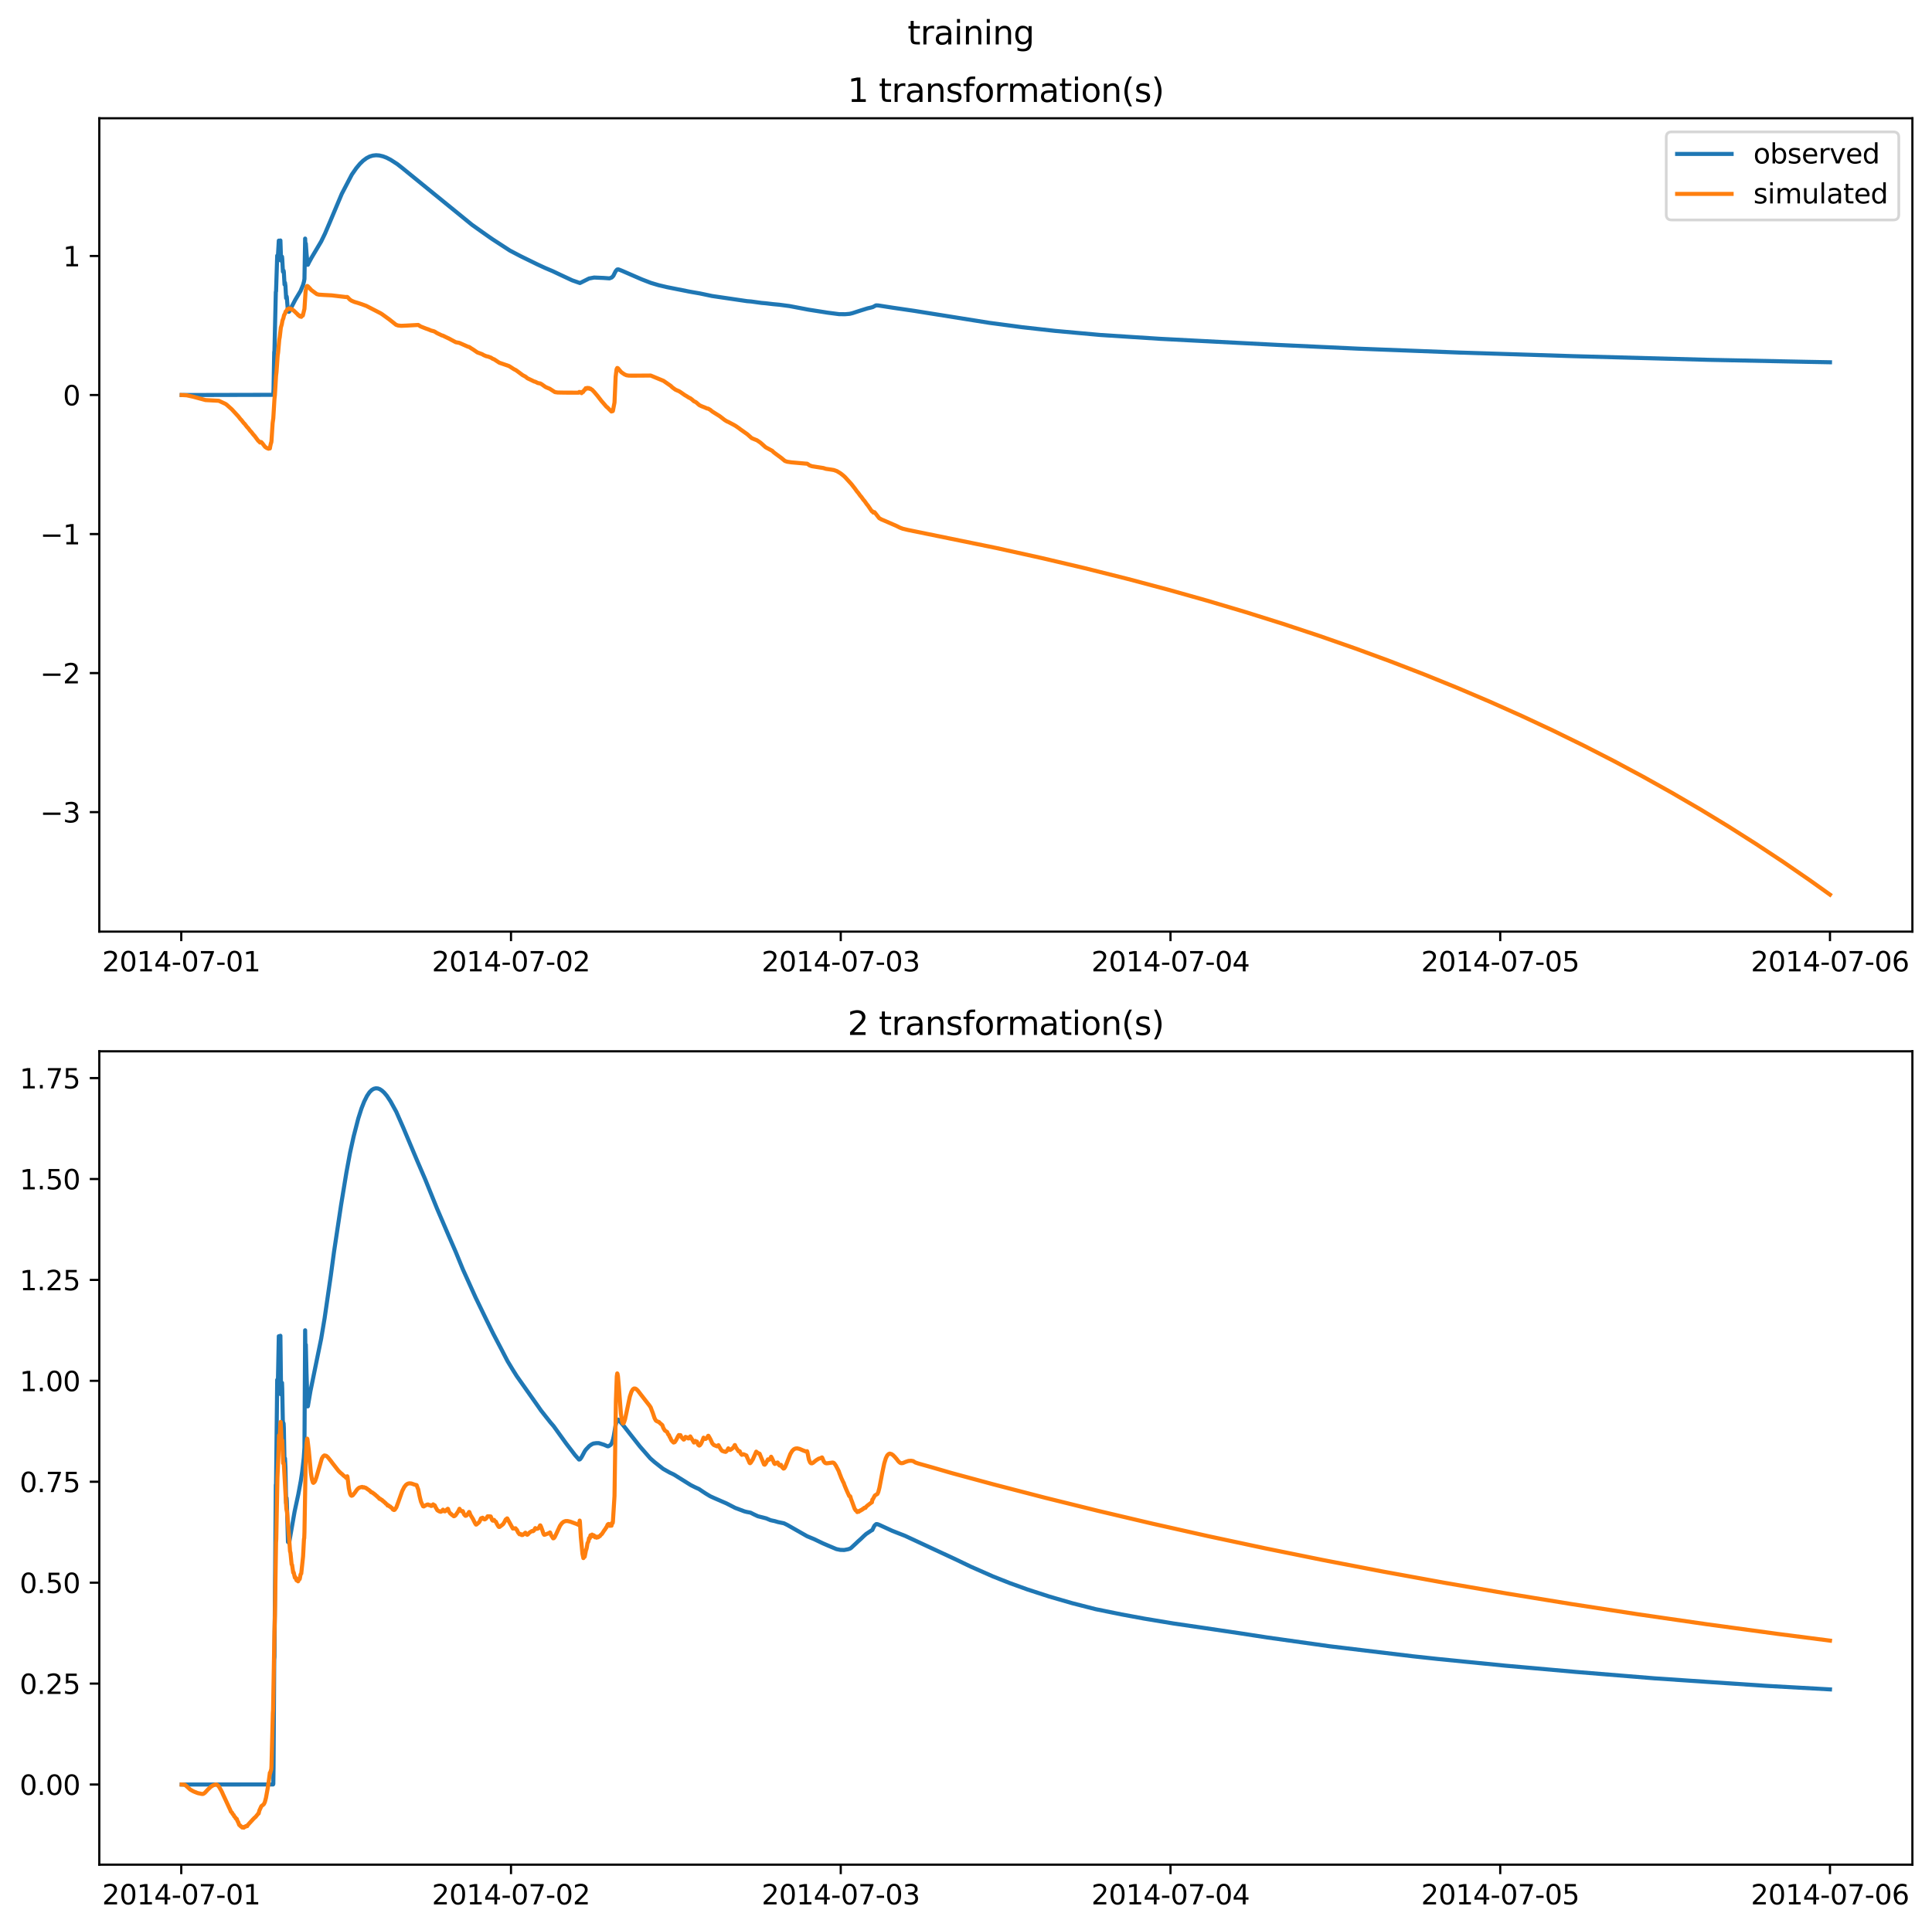 <?xml version="1.0" encoding="utf-8" standalone="no"?>
<!DOCTYPE svg PUBLIC "-//W3C//DTD SVG 1.1//EN"
  "http://www.w3.org/Graphics/SVG/1.1/DTD/svg11.dtd">
<svg xmlns:xlink="http://www.w3.org/1999/xlink" width="709.489pt" height="708.798pt" viewBox="0 0 709.489 708.798" xmlns="http://www.w3.org/2000/svg" version="1.1">
 <defs>
  <style type="text/css">*{stroke-linejoin: round; stroke-linecap: butt}</style>
 </defs>
 <g id="figure_1">
  <g id="patch_1">
   <path d="M 0 708.798 
L 709.489 708.798 
L 709.489 0 
L 0 0 
z
" style="fill: #ffffff"/>
  </g>
  <g id="axes_1">
   <g id="patch_2">
    <path d="M 36.466 342.2 
L 702.289 342.2 
L 702.289 43.44 
L 36.466 43.44 
z
" style="fill: #ffffff"/>
   </g>
   <g id="matplotlib.axis_1">
    <g id="xtick_1">
     <g id="line2d_1">
      <defs>
       <path id="m53492e7a06" d="M 0 0 
L 0 3.5 
" style="stroke: #000000; stroke-width: 0.8"/>
      </defs>
      <g>
       <use xlink:href="#m53492e7a06" x="66.562" y="342.2" style="stroke: #000000; stroke-width: 0.8"/>
      </g>
     </g>
     <g id="text_1">
      <!-- 2014-07-01 -->
      <g transform="translate(37.504 356.798) scale(0.1 -0.1)">
       <defs>
        <path id="DejaVuSans-32" d="M 1228 531 
L 3431 531 
L 3431 0 
L 469 0 
L 469 531 
Q 828 903 1448 1529 
Q 2069 2156 2228 2338 
Q 2531 2678 2651 2914 
Q 2772 3150 2772 3378 
Q 2772 3750 2511 3984 
Q 2250 4219 1831 4219 
Q 1534 4219 1204 4116 
Q 875 4013 500 3803 
L 500 4441 
Q 881 4594 1212 4672 
Q 1544 4750 1819 4750 
Q 2544 4750 2975 4387 
Q 3406 4025 3406 3419 
Q 3406 3131 3298 2873 
Q 3191 2616 2906 2266 
Q 2828 2175 2409 1742 
Q 1991 1309 1228 531 
z
" transform="scale(0.016)"/>
        <path id="DejaVuSans-30" d="M 2034 4250 
Q 1547 4250 1301 3770 
Q 1056 3291 1056 2328 
Q 1056 1369 1301 889 
Q 1547 409 2034 409 
Q 2525 409 2770 889 
Q 3016 1369 3016 2328 
Q 3016 3291 2770 3770 
Q 2525 4250 2034 4250 
z
M 2034 4750 
Q 2819 4750 3233 4129 
Q 3647 3509 3647 2328 
Q 3647 1150 3233 529 
Q 2819 -91 2034 -91 
Q 1250 -91 836 529 
Q 422 1150 422 2328 
Q 422 3509 836 4129 
Q 1250 4750 2034 4750 
z
" transform="scale(0.016)"/>
        <path id="DejaVuSans-31" d="M 794 531 
L 1825 531 
L 1825 4091 
L 703 3866 
L 703 4441 
L 1819 4666 
L 2450 4666 
L 2450 531 
L 3481 531 
L 3481 0 
L 794 0 
L 794 531 
z
" transform="scale(0.016)"/>
        <path id="DejaVuSans-34" d="M 2419 4116 
L 825 1625 
L 2419 1625 
L 2419 4116 
z
M 2253 4666 
L 3047 4666 
L 3047 1625 
L 3713 1625 
L 3713 1100 
L 3047 1100 
L 3047 0 
L 2419 0 
L 2419 1100 
L 313 1100 
L 313 1709 
L 2253 4666 
z
" transform="scale(0.016)"/>
        <path id="DejaVuSans-2d" d="M 313 2009 
L 1997 2009 
L 1997 1497 
L 313 1497 
L 313 2009 
z
" transform="scale(0.016)"/>
        <path id="DejaVuSans-37" d="M 525 4666 
L 3525 4666 
L 3525 4397 
L 1831 0 
L 1172 0 
L 2766 4134 
L 525 4134 
L 525 4666 
z
" transform="scale(0.016)"/>
       </defs>
       <use xlink:href="#DejaVuSans-32"/>
       <use xlink:href="#DejaVuSans-30" x="63.623"/>
       <use xlink:href="#DejaVuSans-31" x="127.246"/>
       <use xlink:href="#DejaVuSans-34" x="190.869"/>
       <use xlink:href="#DejaVuSans-2d" x="254.492"/>
       <use xlink:href="#DejaVuSans-30" x="290.576"/>
       <use xlink:href="#DejaVuSans-37" x="354.199"/>
       <use xlink:href="#DejaVuSans-2d" x="417.822"/>
       <use xlink:href="#DejaVuSans-30" x="453.906"/>
       <use xlink:href="#DejaVuSans-31" x="517.529"/>
      </g>
     </g>
    </g>
    <g id="xtick_2">
     <g id="line2d_2">
      <g>
       <use xlink:href="#m53492e7a06" x="187.655" y="342.2" style="stroke: #000000; stroke-width: 0.8"/>
      </g>
     </g>
     <g id="text_2">
      <!-- 2014-07-02 -->
      <g transform="translate(158.597 356.798) scale(0.1 -0.1)">
       <use xlink:href="#DejaVuSans-32"/>
       <use xlink:href="#DejaVuSans-30" x="63.623"/>
       <use xlink:href="#DejaVuSans-31" x="127.246"/>
       <use xlink:href="#DejaVuSans-34" x="190.869"/>
       <use xlink:href="#DejaVuSans-2d" x="254.492"/>
       <use xlink:href="#DejaVuSans-30" x="290.576"/>
       <use xlink:href="#DejaVuSans-37" x="354.199"/>
       <use xlink:href="#DejaVuSans-2d" x="417.822"/>
       <use xlink:href="#DejaVuSans-30" x="453.906"/>
       <use xlink:href="#DejaVuSans-32" x="517.529"/>
      </g>
     </g>
    </g>
    <g id="xtick_3">
     <g id="line2d_3">
      <g>
       <use xlink:href="#m53492e7a06" x="308.747" y="342.2" style="stroke: #000000; stroke-width: 0.8"/>
      </g>
     </g>
     <g id="text_3">
      <!-- 2014-07-03 -->
      <g transform="translate(279.689 356.798) scale(0.1 -0.1)">
       <defs>
        <path id="DejaVuSans-33" d="M 2597 2516 
Q 3050 2419 3304 2112 
Q 3559 1806 3559 1356 
Q 3559 666 3084 287 
Q 2609 -91 1734 -91 
Q 1441 -91 1130 -33 
Q 819 25 488 141 
L 488 750 
Q 750 597 1062 519 
Q 1375 441 1716 441 
Q 2309 441 2620 675 
Q 2931 909 2931 1356 
Q 2931 1769 2642 2001 
Q 2353 2234 1838 2234 
L 1294 2234 
L 1294 2753 
L 1863 2753 
Q 2328 2753 2575 2939 
Q 2822 3125 2822 3475 
Q 2822 3834 2567 4026 
Q 2313 4219 1838 4219 
Q 1578 4219 1281 4162 
Q 984 4106 628 3988 
L 628 4550 
Q 988 4650 1302 4700 
Q 1616 4750 1894 4750 
Q 2613 4750 3031 4423 
Q 3450 4097 3450 3541 
Q 3450 3153 3228 2886 
Q 3006 2619 2597 2516 
z
" transform="scale(0.016)"/>
       </defs>
       <use xlink:href="#DejaVuSans-32"/>
       <use xlink:href="#DejaVuSans-30" x="63.623"/>
       <use xlink:href="#DejaVuSans-31" x="127.246"/>
       <use xlink:href="#DejaVuSans-34" x="190.869"/>
       <use xlink:href="#DejaVuSans-2d" x="254.492"/>
       <use xlink:href="#DejaVuSans-30" x="290.576"/>
       <use xlink:href="#DejaVuSans-37" x="354.199"/>
       <use xlink:href="#DejaVuSans-2d" x="417.822"/>
       <use xlink:href="#DejaVuSans-30" x="453.906"/>
       <use xlink:href="#DejaVuSans-33" x="517.529"/>
      </g>
     </g>
    </g>
    <g id="xtick_4">
     <g id="line2d_4">
      <g>
       <use xlink:href="#m53492e7a06" x="429.84" y="342.2" style="stroke: #000000; stroke-width: 0.8"/>
      </g>
     </g>
     <g id="text_4">
      <!-- 2014-07-04 -->
      <g transform="translate(400.782 356.798) scale(0.1 -0.1)">
       <use xlink:href="#DejaVuSans-32"/>
       <use xlink:href="#DejaVuSans-30" x="63.623"/>
       <use xlink:href="#DejaVuSans-31" x="127.246"/>
       <use xlink:href="#DejaVuSans-34" x="190.869"/>
       <use xlink:href="#DejaVuSans-2d" x="254.492"/>
       <use xlink:href="#DejaVuSans-30" x="290.576"/>
       <use xlink:href="#DejaVuSans-37" x="354.199"/>
       <use xlink:href="#DejaVuSans-2d" x="417.822"/>
       <use xlink:href="#DejaVuSans-30" x="453.906"/>
       <use xlink:href="#DejaVuSans-34" x="517.529"/>
      </g>
     </g>
    </g>
    <g id="xtick_5">
     <g id="line2d_5">
      <g>
       <use xlink:href="#m53492e7a06" x="550.932" y="342.2" style="stroke: #000000; stroke-width: 0.8"/>
      </g>
     </g>
     <g id="text_5">
      <!-- 2014-07-05 -->
      <g transform="translate(521.874 356.798) scale(0.1 -0.1)">
       <defs>
        <path id="DejaVuSans-35" d="M 691 4666 
L 3169 4666 
L 3169 4134 
L 1269 4134 
L 1269 2991 
Q 1406 3038 1543 3061 
Q 1681 3084 1819 3084 
Q 2600 3084 3056 2656 
Q 3513 2228 3513 1497 
Q 3513 744 3044 326 
Q 2575 -91 1722 -91 
Q 1428 -91 1123 -41 
Q 819 9 494 109 
L 494 744 
Q 775 591 1075 516 
Q 1375 441 1709 441 
Q 2250 441 2565 725 
Q 2881 1009 2881 1497 
Q 2881 1984 2565 2268 
Q 2250 2553 1709 2553 
Q 1456 2553 1204 2497 
Q 953 2441 691 2322 
L 691 4666 
z
" transform="scale(0.016)"/>
       </defs>
       <use xlink:href="#DejaVuSans-32"/>
       <use xlink:href="#DejaVuSans-30" x="63.623"/>
       <use xlink:href="#DejaVuSans-31" x="127.246"/>
       <use xlink:href="#DejaVuSans-34" x="190.869"/>
       <use xlink:href="#DejaVuSans-2d" x="254.492"/>
       <use xlink:href="#DejaVuSans-30" x="290.576"/>
       <use xlink:href="#DejaVuSans-37" x="354.199"/>
       <use xlink:href="#DejaVuSans-2d" x="417.822"/>
       <use xlink:href="#DejaVuSans-30" x="453.906"/>
       <use xlink:href="#DejaVuSans-35" x="517.529"/>
      </g>
     </g>
    </g>
    <g id="xtick_6">
     <g id="line2d_6">
      <g>
       <use xlink:href="#m53492e7a06" x="672.025" y="342.2" style="stroke: #000000; stroke-width: 0.8"/>
      </g>
     </g>
     <g id="text_6">
      <!-- 2014-07-06 -->
      <g transform="translate(642.967 356.798) scale(0.1 -0.1)">
       <defs>
        <path id="DejaVuSans-36" d="M 2113 2584 
Q 1688 2584 1439 2293 
Q 1191 2003 1191 1497 
Q 1191 994 1439 701 
Q 1688 409 2113 409 
Q 2538 409 2786 701 
Q 3034 994 3034 1497 
Q 3034 2003 2786 2293 
Q 2538 2584 2113 2584 
z
M 3366 4563 
L 3366 3988 
Q 3128 4100 2886 4159 
Q 2644 4219 2406 4219 
Q 1781 4219 1451 3797 
Q 1122 3375 1075 2522 
Q 1259 2794 1537 2939 
Q 1816 3084 2150 3084 
Q 2853 3084 3261 2657 
Q 3669 2231 3669 1497 
Q 3669 778 3244 343 
Q 2819 -91 2113 -91 
Q 1303 -91 875 529 
Q 447 1150 447 2328 
Q 447 3434 972 4092 
Q 1497 4750 2381 4750 
Q 2619 4750 2861 4703 
Q 3103 4656 3366 4563 
z
" transform="scale(0.016)"/>
       </defs>
       <use xlink:href="#DejaVuSans-32"/>
       <use xlink:href="#DejaVuSans-30" x="63.623"/>
       <use xlink:href="#DejaVuSans-31" x="127.246"/>
       <use xlink:href="#DejaVuSans-34" x="190.869"/>
       <use xlink:href="#DejaVuSans-2d" x="254.492"/>
       <use xlink:href="#DejaVuSans-30" x="290.576"/>
       <use xlink:href="#DejaVuSans-37" x="354.199"/>
       <use xlink:href="#DejaVuSans-2d" x="417.822"/>
       <use xlink:href="#DejaVuSans-30" x="453.906"/>
       <use xlink:href="#DejaVuSans-36" x="517.529"/>
      </g>
     </g>
    </g>
   </g>
   <g id="matplotlib.axis_2">
    <g id="ytick_1">
     <g id="line2d_7">
      <defs>
       <path id="mb6f2568d98" d="M 0 0 
L -3.5 0 
" style="stroke: #000000; stroke-width: 0.8"/>
      </defs>
      <g>
       <use xlink:href="#mb6f2568d98" x="36.466" y="298.302" style="stroke: #000000; stroke-width: 0.8"/>
      </g>
     </g>
     <g id="text_7">
      <!-- −3 -->
      <g transform="translate(14.723 302.101) scale(0.1 -0.1)">
       <defs>
        <path id="DejaVuSans-2212" d="M 678 2272 
L 4684 2272 
L 4684 1741 
L 678 1741 
L 678 2272 
z
" transform="scale(0.016)"/>
       </defs>
       <use xlink:href="#DejaVuSans-2212"/>
       <use xlink:href="#DejaVuSans-33" x="83.789"/>
      </g>
     </g>
    </g>
    <g id="ytick_2">
     <g id="line2d_8">
      <g>
       <use xlink:href="#mb6f2568d98" x="36.466" y="247.234" style="stroke: #000000; stroke-width: 0.8"/>
      </g>
     </g>
     <g id="text_8">
      <!-- −2 -->
      <g transform="translate(14.723 251.033) scale(0.1 -0.1)">
       <use xlink:href="#DejaVuSans-2212"/>
       <use xlink:href="#DejaVuSans-32" x="83.789"/>
      </g>
     </g>
    </g>
    <g id="ytick_3">
     <g id="line2d_9">
      <g>
       <use xlink:href="#mb6f2568d98" x="36.466" y="196.167" style="stroke: #000000; stroke-width: 0.8"/>
      </g>
     </g>
     <g id="text_9">
      <!-- −1 -->
      <g transform="translate(14.723 199.966) scale(0.1 -0.1)">
       <use xlink:href="#DejaVuSans-2212"/>
       <use xlink:href="#DejaVuSans-31" x="83.789"/>
      </g>
     </g>
    </g>
    <g id="ytick_4">
     <g id="line2d_10">
      <g>
       <use xlink:href="#mb6f2568d98" x="36.466" y="145.099" style="stroke: #000000; stroke-width: 0.8"/>
      </g>
     </g>
     <g id="text_10">
      <!-- 0 -->
      <g transform="translate(23.103 148.898) scale(0.1 -0.1)">
       <use xlink:href="#DejaVuSans-30"/>
      </g>
     </g>
    </g>
    <g id="ytick_5">
     <g id="line2d_11">
      <g>
       <use xlink:href="#mb6f2568d98" x="36.466" y="94.032" style="stroke: #000000; stroke-width: 0.8"/>
      </g>
     </g>
     <g id="text_11">
      <!-- 1 -->
      <g transform="translate(23.103 97.831) scale(0.1 -0.1)">
       <use xlink:href="#DejaVuSans-31"/>
      </g>
     </g>
    </g>
   </g>
   <g id="line2d_12">
    <path d="M 66.73 145.099 
L 100.367 145.025 
L 100.451 142.968 
L 100.704 129.314 
L 100.788 128.936 
L 101.292 107.203 
L 101.376 107.06 
L 101.797 93.904 
L 101.965 95.762 
L 102.385 88.387 
L 102.554 91.986 
L 102.722 88.722 
L 102.806 88.847 
L 102.89 88.743 
L 102.974 88.332 
L 103.226 95.748 
L 103.31 95.379 
L 103.479 94.912 
L 103.563 94.283 
L 103.647 95.073 
L 103.899 99.794 
L 103.983 99.282 
L 104.067 99.366 
L 104.151 99.429 
L 104.235 99.991 
L 104.488 104.513 
L 104.656 103.842 
L 104.824 105.05 
L 105.076 109.498 
L 105.16 109.169 
L 105.244 108.851 
L 105.329 109.256 
L 105.749 114.414 
L 105.833 114.34 
L 105.917 114.303 
L 106.085 114.533 
L 106.254 114.381 
L 106.926 113.027 
L 108.44 110.119 
L 110.374 106.879 
L 111.299 104.658 
L 111.635 103.416 
L 111.804 102.467 
L 112.056 87.636 
L 112.14 89.853 
L 112.308 89.46 
L 112.56 93.088 
L 112.981 97.268 
L 113.065 97.245 
L 113.485 96.355 
L 114.41 94.658 
L 117.942 88.706 
L 119.372 85.752 
L 121.138 81.594 
L 125.511 71.192 
L 129.211 64.108 
L 130.808 61.808 
L 132.154 60.188 
L 133.331 59.041 
L 134.593 58.102 
L 135.77 57.491 
L 136.947 57.143 
L 138.124 57.021 
L 139.302 57.107 
L 140.647 57.426 
L 141.909 57.902 
L 143.422 58.677 
L 145.861 60.243 
L 147.795 61.762 
L 173.359 82.592 
L 177.143 85.275 
L 179.666 87.051 
L 180.843 87.866 
L 187.234 92.028 
L 191.271 94.144 
L 197.325 97.106 
L 200.184 98.43 
L 202.959 99.605 
L 205.734 100.92 
L 210.107 102.966 
L 212.966 103.961 
L 213.639 103.64 
L 216.33 102.295 
L 218.18 101.946 
L 221.628 102.091 
L 223.814 102.248 
L 224.655 101.923 
L 225.244 101.308 
L 225.664 100.437 
L 226.085 99.624 
L 226.589 99.035 
L 226.926 98.928 
L 227.346 99.033 
L 228.523 99.506 
L 231.635 100.862 
L 235.671 102.615 
L 239.035 103.914 
L 241.894 104.761 
L 244.921 105.472 
L 252.91 107.063 
L 254.171 107.292 
L 256.946 107.77 
L 261.487 108.729 
L 274.353 110.621 
L 275.783 110.734 
L 279.651 111.267 
L 281.165 111.394 
L 284.024 111.731 
L 286.126 111.924 
L 289.911 112.421 
L 296.89 113.743 
L 303.954 114.852 
L 308.158 115.397 
L 310.345 115.416 
L 312.027 115.275 
L 313.12 115.006 
L 315.811 114.127 
L 318.586 113.266 
L 319.679 113.014 
L 320.52 112.787 
L 321.697 112.162 
L 322.538 112.199 
L 328.088 113.064 
L 335.572 114.157 
L 363.323 118.584 
L 375.516 120.21 
L 387.457 121.541 
L 404.192 123.051 
L 425.971 124.45 
L 441.949 125.283 
L 469.615 126.713 
L 498.795 128.07 
L 536.132 129.506 
L 577.842 130.829 
L 627.456 132.171 
L 663.279 132.902 
L 672.025 133.066 
L 672.025 133.066 
" clip-path="url(#p7abd678d40)" style="fill: none; stroke: #1f77b4; stroke-width: 1.5; stroke-linecap: square"/>
   </g>
   <g id="line2d_13">
    <path d="M 66.73 145.099 
L 68.58 145.208 
L 70.935 145.723 
L 75.476 146.951 
L 77.242 147.05 
L 80.353 147.214 
L 82.792 148.35 
L 83.296 148.711 
L 85.146 150.368 
L 87.501 152.922 
L 88.342 153.999 
L 88.594 154.218 
L 89.519 155.408 
L 89.772 155.618 
L 90.781 156.919 
L 91.033 157.14 
L 91.958 158.343 
L 92.21 158.557 
L 93.135 159.754 
L 93.388 159.985 
L 94.817 161.889 
L 95.069 162.133 
L 95.153 162.097 
L 95.49 162.556 
L 95.91 162.364 
L 96.331 162.809 
L 97.34 164.131 
L 97.928 164.529 
L 98.601 164.824 
L 98.769 164.61 
L 98.938 164.708 
L 99.106 164.723 
L 99.274 163.773 
L 99.526 162.672 
L 99.61 162.581 
L 99.694 161.994 
L 100.115 155.411 
L 100.367 153.598 
L 100.788 146.576 
L 100.956 145.055 
L 101.376 138.049 
L 101.544 136.631 
L 101.965 130.625 
L 102.133 129.486 
L 102.554 124.723 
L 102.722 123.895 
L 103.142 120.302 
L 103.479 119.153 
L 103.731 117.736 
L 104.067 116.872 
L 104.319 115.769 
L 104.656 115.21 
L 104.908 114.415 
L 105.244 114.134 
L 105.497 113.606 
L 105.833 113.531 
L 106.169 113.282 
L 106.506 113.506 
L 106.674 113.349 
L 107.094 113.717 
L 107.263 113.629 
L 107.767 114.051 
L 107.851 114.047 
L 108.356 114.558 
L 108.524 114.693 
L 109.029 115.226 
L 109.113 115.234 
L 109.533 115.79 
L 109.701 115.739 
L 110.122 116.232 
L 110.29 116.048 
L 110.626 116.386 
L 110.71 116.332 
L 110.879 115.87 
L 110.963 115.911 
L 111.215 115.899 
L 111.804 113.436 
L 112.224 107.026 
L 112.56 105.423 
L 112.813 105.036 
L 113.065 105.173 
L 113.654 105.782 
L 114.326 106.542 
L 116.345 108.029 
L 117.101 108.221 
L 118.951 108.346 
L 121.811 108.493 
L 126.94 109.105 
L 127.192 109.095 
L 127.361 109.055 
L 127.613 109.126 
L 128.454 110.018 
L 129.127 110.473 
L 130.22 110.925 
L 131.229 111.214 
L 131.986 111.459 
L 132.827 111.742 
L 134.508 112.355 
L 139.722 115.043 
L 140.227 115.353 
L 142.75 117.175 
L 143.254 117.559 
L 145.44 119.298 
L 146.197 119.559 
L 147.29 119.68 
L 149.14 119.603 
L 153.597 119.357 
L 154.438 119.9 
L 156.457 120.699 
L 157.213 120.952 
L 158.307 121.412 
L 159.232 121.648 
L 159.652 121.823 
L 160.409 122.31 
L 162.259 123.201 
L 162.595 123.275 
L 165.118 124.485 
L 165.623 124.77 
L 167.388 125.707 
L 168.566 125.914 
L 168.902 126.049 
L 171.929 127.386 
L 172.182 127.418 
L 172.434 127.542 
L 173.107 127.999 
L 173.611 128.293 
L 174.116 128.635 
L 175.293 129.442 
L 176.47 129.88 
L 177.059 130.099 
L 177.648 130.451 
L 178.573 130.839 
L 179.161 130.957 
L 180.255 131.356 
L 181.011 131.833 
L 181.432 131.97 
L 183.366 133.229 
L 186.898 134.445 
L 187.402 134.753 
L 188.832 135.668 
L 189.336 135.897 
L 189.841 136.238 
L 191.943 137.801 
L 192.952 138.34 
L 193.709 138.952 
L 195.055 139.585 
L 196.148 140.12 
L 196.568 140.22 
L 197.493 140.682 
L 197.998 140.797 
L 198.334 140.821 
L 198.923 141.144 
L 200.353 142.16 
L 201.446 142.633 
L 201.866 142.784 
L 202.203 143.016 
L 203.8 144.028 
L 204.809 144.173 
L 207.416 144.22 
L 212.462 144.234 
L 212.714 143.97 
L 212.966 144.024 
L 213.05 144.146 
L 213.135 144.079 
L 213.219 144.018 
L 213.555 144.411 
L 213.639 144.33 
L 213.891 143.907 
L 214.144 143.972 
L 214.564 143.231 
L 214.732 143.263 
L 215.069 142.6 
L 215.489 142.76 
L 215.657 142.481 
L 216.078 142.715 
L 216.246 142.516 
L 216.666 142.855 
L 216.835 142.742 
L 217.339 143.155 
L 217.423 143.145 
L 218.012 143.767 
L 218.18 143.926 
L 219.189 145.134 
L 219.357 145.32 
L 220.955 147.388 
L 221.376 147.849 
L 222.721 149.421 
L 222.973 149.58 
L 224.066 150.688 
L 224.151 150.658 
L 224.487 151.128 
L 224.571 151.148 
L 224.739 150.789 
L 224.991 151.028 
L 225.076 150.912 
L 225.664 147.858 
L 226.085 138.335 
L 226.421 135.655 
L 226.673 135.162 
L 226.926 135.252 
L 227.514 135.976 
L 228.187 136.735 
L 229.28 137.482 
L 230.037 137.834 
L 230.962 137.976 
L 232.896 137.984 
L 238.951 137.943 
L 243.66 139.892 
L 246.267 141.698 
L 246.939 142.327 
L 248.033 143.118 
L 248.79 143.463 
L 249.294 143.665 
L 249.799 143.966 
L 251.565 145.193 
L 251.985 145.42 
L 253.078 146.119 
L 253.415 146.23 
L 254.087 146.722 
L 254.844 147.399 
L 255.349 147.611 
L 255.769 147.883 
L 256.19 148.274 
L 256.862 148.839 
L 257.619 149.202 
L 258.796 149.665 
L 259.637 150.044 
L 260.058 150.098 
L 260.815 150.54 
L 261.571 151.156 
L 264.347 152.897 
L 266.112 154.266 
L 267.037 154.829 
L 267.374 154.945 
L 269.56 156.105 
L 270.233 156.504 
L 271.494 157.383 
L 271.915 157.72 
L 272.588 158.191 
L 274.438 159.504 
L 276.035 160.919 
L 276.876 161.284 
L 277.969 161.717 
L 279.147 162.506 
L 279.483 162.779 
L 281.165 164.287 
L 283.604 165.603 
L 284.108 166.119 
L 284.697 166.568 
L 286.883 168.181 
L 288.229 169.307 
L 289.07 169.598 
L 290.583 169.824 
L 296.049 170.312 
L 296.301 170.299 
L 296.554 170.408 
L 297.311 170.951 
L 298.152 171.25 
L 299.665 171.49 
L 302.356 171.912 
L 303.281 172.204 
L 305.047 172.462 
L 306.14 172.634 
L 307.318 173.046 
L 308.579 173.805 
L 309.42 174.455 
L 309.84 174.804 
L 310.345 175.272 
L 312.699 177.854 
L 313.624 179.048 
L 313.793 179.243 
L 314.802 180.639 
L 315.054 180.883 
L 315.979 182.17 
L 316.231 182.408 
L 317.156 183.691 
L 317.409 183.926 
L 318.418 185.346 
L 318.67 185.609 
L 320.184 187.83 
L 320.352 187.779 
L 320.688 188.276 
L 321.109 188.111 
L 321.445 188.507 
L 322.875 190.331 
L 323.715 190.809 
L 324.893 191.301 
L 329.181 193.166 
L 330.443 193.801 
L 331.536 194.215 
L 333.47 194.672 
L 366.098 201.338 
L 382.496 204.966 
L 398.389 208.709 
L 413.778 212.562 
L 428.746 216.537 
L 443.294 220.629 
L 457.422 224.833 
L 471.213 229.168 
L 484.668 233.629 
L 497.786 238.213 
L 510.568 242.914 
L 523.098 247.759 
L 535.291 252.711 
L 547.232 257.8 
L 558.921 263.021 
L 570.357 268.373 
L 581.626 273.891 
L 592.642 279.534 
L 603.405 285.295 
L 614.001 291.218 
L 624.428 297.301 
L 634.688 303.544 
L 644.779 309.946 
L 654.702 316.505 
L 664.456 323.22 
L 672.025 328.62 
L 672.025 328.62 
" clip-path="url(#p7abd678d40)" style="fill: none; stroke: #ff7f0e; stroke-width: 1.5; stroke-linecap: square"/>
   </g>
   <g id="patch_3">
    <path d="M 36.466 342.2 
L 36.466 43.44 
" style="fill: none; stroke: #000000; stroke-width: 0.8; stroke-linejoin: miter; stroke-linecap: square"/>
   </g>
   <g id="patch_4">
    <path d="M 702.289 342.2 
L 702.289 43.44 
" style="fill: none; stroke: #000000; stroke-width: 0.8; stroke-linejoin: miter; stroke-linecap: square"/>
   </g>
   <g id="patch_5">
    <path d="M 36.466 342.2 
L 702.289 342.2 
" style="fill: none; stroke: #000000; stroke-width: 0.8; stroke-linejoin: miter; stroke-linecap: square"/>
   </g>
   <g id="patch_6">
    <path d="M 36.466 43.44 
L 702.289 43.44 
" style="fill: none; stroke: #000000; stroke-width: 0.8; stroke-linejoin: miter; stroke-linecap: square"/>
   </g>
   <g id="text_12">
    <!-- 1 transformation(s) -->
    <g transform="translate(311.263 37.44) scale(0.12 -0.12)">
     <defs>
      <path id="DejaVuSans-20" transform="scale(0.016)"/>
      <path id="DejaVuSans-74" d="M 1172 4494 
L 1172 3500 
L 2356 3500 
L 2356 3053 
L 1172 3053 
L 1172 1153 
Q 1172 725 1289 603 
Q 1406 481 1766 481 
L 2356 481 
L 2356 0 
L 1766 0 
Q 1100 0 847 248 
Q 594 497 594 1153 
L 594 3053 
L 172 3053 
L 172 3500 
L 594 3500 
L 594 4494 
L 1172 4494 
z
" transform="scale(0.016)"/>
      <path id="DejaVuSans-72" d="M 2631 2963 
Q 2534 3019 2420 3045 
Q 2306 3072 2169 3072 
Q 1681 3072 1420 2755 
Q 1159 2438 1159 1844 
L 1159 0 
L 581 0 
L 581 3500 
L 1159 3500 
L 1159 2956 
Q 1341 3275 1631 3429 
Q 1922 3584 2338 3584 
Q 2397 3584 2469 3576 
Q 2541 3569 2628 3553 
L 2631 2963 
z
" transform="scale(0.016)"/>
      <path id="DejaVuSans-61" d="M 2194 1759 
Q 1497 1759 1228 1600 
Q 959 1441 959 1056 
Q 959 750 1161 570 
Q 1363 391 1709 391 
Q 2188 391 2477 730 
Q 2766 1069 2766 1631 
L 2766 1759 
L 2194 1759 
z
M 3341 1997 
L 3341 0 
L 2766 0 
L 2766 531 
Q 2569 213 2275 61 
Q 1981 -91 1556 -91 
Q 1019 -91 701 211 
Q 384 513 384 1019 
Q 384 1609 779 1909 
Q 1175 2209 1959 2209 
L 2766 2209 
L 2766 2266 
Q 2766 2663 2505 2880 
Q 2244 3097 1772 3097 
Q 1472 3097 1187 3025 
Q 903 2953 641 2809 
L 641 3341 
Q 956 3463 1253 3523 
Q 1550 3584 1831 3584 
Q 2591 3584 2966 3190 
Q 3341 2797 3341 1997 
z
" transform="scale(0.016)"/>
      <path id="DejaVuSans-6e" d="M 3513 2113 
L 3513 0 
L 2938 0 
L 2938 2094 
Q 2938 2591 2744 2837 
Q 2550 3084 2163 3084 
Q 1697 3084 1428 2787 
Q 1159 2491 1159 1978 
L 1159 0 
L 581 0 
L 581 3500 
L 1159 3500 
L 1159 2956 
Q 1366 3272 1645 3428 
Q 1925 3584 2291 3584 
Q 2894 3584 3203 3211 
Q 3513 2838 3513 2113 
z
" transform="scale(0.016)"/>
      <path id="DejaVuSans-73" d="M 2834 3397 
L 2834 2853 
Q 2591 2978 2328 3040 
Q 2066 3103 1784 3103 
Q 1356 3103 1142 2972 
Q 928 2841 928 2578 
Q 928 2378 1081 2264 
Q 1234 2150 1697 2047 
L 1894 2003 
Q 2506 1872 2764 1633 
Q 3022 1394 3022 966 
Q 3022 478 2636 193 
Q 2250 -91 1575 -91 
Q 1294 -91 989 -36 
Q 684 19 347 128 
L 347 722 
Q 666 556 975 473 
Q 1284 391 1588 391 
Q 1994 391 2212 530 
Q 2431 669 2431 922 
Q 2431 1156 2273 1281 
Q 2116 1406 1581 1522 
L 1381 1569 
Q 847 1681 609 1914 
Q 372 2147 372 2553 
Q 372 3047 722 3315 
Q 1072 3584 1716 3584 
Q 2034 3584 2315 3537 
Q 2597 3491 2834 3397 
z
" transform="scale(0.016)"/>
      <path id="DejaVuSans-66" d="M 2375 4863 
L 2375 4384 
L 1825 4384 
Q 1516 4384 1395 4259 
Q 1275 4134 1275 3809 
L 1275 3500 
L 2222 3500 
L 2222 3053 
L 1275 3053 
L 1275 0 
L 697 0 
L 697 3053 
L 147 3053 
L 147 3500 
L 697 3500 
L 697 3744 
Q 697 4328 969 4595 
Q 1241 4863 1831 4863 
L 2375 4863 
z
" transform="scale(0.016)"/>
      <path id="DejaVuSans-6f" d="M 1959 3097 
Q 1497 3097 1228 2736 
Q 959 2375 959 1747 
Q 959 1119 1226 758 
Q 1494 397 1959 397 
Q 2419 397 2687 759 
Q 2956 1122 2956 1747 
Q 2956 2369 2687 2733 
Q 2419 3097 1959 3097 
z
M 1959 3584 
Q 2709 3584 3137 3096 
Q 3566 2609 3566 1747 
Q 3566 888 3137 398 
Q 2709 -91 1959 -91 
Q 1206 -91 779 398 
Q 353 888 353 1747 
Q 353 2609 779 3096 
Q 1206 3584 1959 3584 
z
" transform="scale(0.016)"/>
      <path id="DejaVuSans-6d" d="M 3328 2828 
Q 3544 3216 3844 3400 
Q 4144 3584 4550 3584 
Q 5097 3584 5394 3201 
Q 5691 2819 5691 2113 
L 5691 0 
L 5113 0 
L 5113 2094 
Q 5113 2597 4934 2840 
Q 4756 3084 4391 3084 
Q 3944 3084 3684 2787 
Q 3425 2491 3425 1978 
L 3425 0 
L 2847 0 
L 2847 2094 
Q 2847 2600 2669 2842 
Q 2491 3084 2119 3084 
Q 1678 3084 1418 2786 
Q 1159 2488 1159 1978 
L 1159 0 
L 581 0 
L 581 3500 
L 1159 3500 
L 1159 2956 
Q 1356 3278 1631 3431 
Q 1906 3584 2284 3584 
Q 2666 3584 2933 3390 
Q 3200 3197 3328 2828 
z
" transform="scale(0.016)"/>
      <path id="DejaVuSans-69" d="M 603 3500 
L 1178 3500 
L 1178 0 
L 603 0 
L 603 3500 
z
M 603 4863 
L 1178 4863 
L 1178 4134 
L 603 4134 
L 603 4863 
z
" transform="scale(0.016)"/>
      <path id="DejaVuSans-28" d="M 1984 4856 
Q 1566 4138 1362 3434 
Q 1159 2731 1159 2009 
Q 1159 1288 1364 580 
Q 1569 -128 1984 -844 
L 1484 -844 
Q 1016 -109 783 600 
Q 550 1309 550 2009 
Q 550 2706 781 3412 
Q 1013 4119 1484 4856 
L 1984 4856 
z
" transform="scale(0.016)"/>
      <path id="DejaVuSans-29" d="M 513 4856 
L 1013 4856 
Q 1481 4119 1714 3412 
Q 1947 2706 1947 2009 
Q 1947 1309 1714 600 
Q 1481 -109 1013 -844 
L 513 -844 
Q 928 -128 1133 580 
Q 1338 1288 1338 2009 
Q 1338 2731 1133 3434 
Q 928 4138 513 4856 
z
" transform="scale(0.016)"/>
     </defs>
     <use xlink:href="#DejaVuSans-31"/>
     <use xlink:href="#DejaVuSans-20" x="63.623"/>
     <use xlink:href="#DejaVuSans-74" x="95.41"/>
     <use xlink:href="#DejaVuSans-72" x="134.619"/>
     <use xlink:href="#DejaVuSans-61" x="175.732"/>
     <use xlink:href="#DejaVuSans-6e" x="237.012"/>
     <use xlink:href="#DejaVuSans-73" x="300.391"/>
     <use xlink:href="#DejaVuSans-66" x="352.49"/>
     <use xlink:href="#DejaVuSans-6f" x="387.695"/>
     <use xlink:href="#DejaVuSans-72" x="448.877"/>
     <use xlink:href="#DejaVuSans-6d" x="488.24"/>
     <use xlink:href="#DejaVuSans-61" x="585.652"/>
     <use xlink:href="#DejaVuSans-74" x="646.932"/>
     <use xlink:href="#DejaVuSans-69" x="686.141"/>
     <use xlink:href="#DejaVuSans-6f" x="713.924"/>
     <use xlink:href="#DejaVuSans-6e" x="775.105"/>
     <use xlink:href="#DejaVuSans-28" x="838.484"/>
     <use xlink:href="#DejaVuSans-73" x="877.498"/>
     <use xlink:href="#DejaVuSans-29" x="929.598"/>
    </g>
   </g>
   <g id="legend_1">
    <g id="patch_7">
     <path d="M 613.896 80.796 
L 695.289 80.796 
Q 697.289 80.796 697.289 78.796 
L 697.289 50.44 
Q 697.289 48.44 695.289 48.44 
L 613.896 48.44 
Q 611.896 48.44 611.896 50.44 
L 611.896 78.796 
Q 611.896 80.796 613.896 80.796 
z
" style="fill: #ffffff; opacity: 0.8; stroke: #cccccc; stroke-linejoin: miter"/>
    </g>
    <g id="line2d_14">
     <path d="M 615.896 56.538 
L 625.896 56.538 
L 635.896 56.538 
" style="fill: none; stroke: #1f77b4; stroke-width: 1.5; stroke-linecap: square"/>
    </g>
    <g id="text_13">
     <!-- observed -->
     <g transform="translate(643.896 60.038) scale(0.1 -0.1)">
      <defs>
       <path id="DejaVuSans-62" d="M 3116 1747 
Q 3116 2381 2855 2742 
Q 2594 3103 2138 3103 
Q 1681 3103 1420 2742 
Q 1159 2381 1159 1747 
Q 1159 1113 1420 752 
Q 1681 391 2138 391 
Q 2594 391 2855 752 
Q 3116 1113 3116 1747 
z
M 1159 2969 
Q 1341 3281 1617 3432 
Q 1894 3584 2278 3584 
Q 2916 3584 3314 3078 
Q 3713 2572 3713 1747 
Q 3713 922 3314 415 
Q 2916 -91 2278 -91 
Q 1894 -91 1617 61 
Q 1341 213 1159 525 
L 1159 0 
L 581 0 
L 581 4863 
L 1159 4863 
L 1159 2969 
z
" transform="scale(0.016)"/>
       <path id="DejaVuSans-65" d="M 3597 1894 
L 3597 1613 
L 953 1613 
Q 991 1019 1311 708 
Q 1631 397 2203 397 
Q 2534 397 2845 478 
Q 3156 559 3463 722 
L 3463 178 
Q 3153 47 2828 -22 
Q 2503 -91 2169 -91 
Q 1331 -91 842 396 
Q 353 884 353 1716 
Q 353 2575 817 3079 
Q 1281 3584 2069 3584 
Q 2775 3584 3186 3129 
Q 3597 2675 3597 1894 
z
M 3022 2063 
Q 3016 2534 2758 2815 
Q 2500 3097 2075 3097 
Q 1594 3097 1305 2825 
Q 1016 2553 972 2059 
L 3022 2063 
z
" transform="scale(0.016)"/>
       <path id="DejaVuSans-76" d="M 191 3500 
L 800 3500 
L 1894 563 
L 2988 3500 
L 3597 3500 
L 2284 0 
L 1503 0 
L 191 3500 
z
" transform="scale(0.016)"/>
       <path id="DejaVuSans-64" d="M 2906 2969 
L 2906 4863 
L 3481 4863 
L 3481 0 
L 2906 0 
L 2906 525 
Q 2725 213 2448 61 
Q 2172 -91 1784 -91 
Q 1150 -91 751 415 
Q 353 922 353 1747 
Q 353 2572 751 3078 
Q 1150 3584 1784 3584 
Q 2172 3584 2448 3432 
Q 2725 3281 2906 2969 
z
M 947 1747 
Q 947 1113 1208 752 
Q 1469 391 1925 391 
Q 2381 391 2643 752 
Q 2906 1113 2906 1747 
Q 2906 2381 2643 2742 
Q 2381 3103 1925 3103 
Q 1469 3103 1208 2742 
Q 947 2381 947 1747 
z
" transform="scale(0.016)"/>
      </defs>
      <use xlink:href="#DejaVuSans-6f"/>
      <use xlink:href="#DejaVuSans-62" x="61.182"/>
      <use xlink:href="#DejaVuSans-73" x="124.658"/>
      <use xlink:href="#DejaVuSans-65" x="176.758"/>
      <use xlink:href="#DejaVuSans-72" x="238.281"/>
      <use xlink:href="#DejaVuSans-76" x="279.395"/>
      <use xlink:href="#DejaVuSans-65" x="338.574"/>
      <use xlink:href="#DejaVuSans-64" x="400.098"/>
     </g>
    </g>
    <g id="line2d_15">
     <path d="M 615.896 71.217 
L 625.896 71.217 
L 635.896 71.217 
" style="fill: none; stroke: #ff7f0e; stroke-width: 1.5; stroke-linecap: square"/>
    </g>
    <g id="text_14">
     <!-- simulated -->
     <g transform="translate(643.896 74.717) scale(0.1 -0.1)">
      <defs>
       <path id="DejaVuSans-75" d="M 544 1381 
L 544 3500 
L 1119 3500 
L 1119 1403 
Q 1119 906 1312 657 
Q 1506 409 1894 409 
Q 2359 409 2629 706 
Q 2900 1003 2900 1516 
L 2900 3500 
L 3475 3500 
L 3475 0 
L 2900 0 
L 2900 538 
Q 2691 219 2414 64 
Q 2138 -91 1772 -91 
Q 1169 -91 856 284 
Q 544 659 544 1381 
z
M 1991 3584 
L 1991 3584 
z
" transform="scale(0.016)"/>
       <path id="DejaVuSans-6c" d="M 603 4863 
L 1178 4863 
L 1178 0 
L 603 0 
L 603 4863 
z
" transform="scale(0.016)"/>
      </defs>
      <use xlink:href="#DejaVuSans-73"/>
      <use xlink:href="#DejaVuSans-69" x="52.1"/>
      <use xlink:href="#DejaVuSans-6d" x="79.883"/>
      <use xlink:href="#DejaVuSans-75" x="177.295"/>
      <use xlink:href="#DejaVuSans-6c" x="240.674"/>
      <use xlink:href="#DejaVuSans-61" x="268.457"/>
      <use xlink:href="#DejaVuSans-74" x="329.736"/>
      <use xlink:href="#DejaVuSans-65" x="368.945"/>
      <use xlink:href="#DejaVuSans-64" x="430.469"/>
     </g>
    </g>
   </g>
  </g>
  <g id="axes_2">
   <g id="patch_8">
    <path d="M 36.466 684.92 
L 702.289 684.92 
L 702.289 386.16 
L 36.466 386.16 
z
" style="fill: #ffffff"/>
   </g>
   <g id="matplotlib.axis_3">
    <g id="xtick_7">
     <g id="line2d_16">
      <g>
       <use xlink:href="#m53492e7a06" x="66.562" y="684.92" style="stroke: #000000; stroke-width: 0.8"/>
      </g>
     </g>
     <g id="text_15">
      <!-- 2014-07-01 -->
      <g transform="translate(37.504 699.518) scale(0.1 -0.1)">
       <use xlink:href="#DejaVuSans-32"/>
       <use xlink:href="#DejaVuSans-30" x="63.623"/>
       <use xlink:href="#DejaVuSans-31" x="127.246"/>
       <use xlink:href="#DejaVuSans-34" x="190.869"/>
       <use xlink:href="#DejaVuSans-2d" x="254.492"/>
       <use xlink:href="#DejaVuSans-30" x="290.576"/>
       <use xlink:href="#DejaVuSans-37" x="354.199"/>
       <use xlink:href="#DejaVuSans-2d" x="417.822"/>
       <use xlink:href="#DejaVuSans-30" x="453.906"/>
       <use xlink:href="#DejaVuSans-31" x="517.529"/>
      </g>
     </g>
    </g>
    <g id="xtick_8">
     <g id="line2d_17">
      <g>
       <use xlink:href="#m53492e7a06" x="187.655" y="684.92" style="stroke: #000000; stroke-width: 0.8"/>
      </g>
     </g>
     <g id="text_16">
      <!-- 2014-07-02 -->
      <g transform="translate(158.597 699.518) scale(0.1 -0.1)">
       <use xlink:href="#DejaVuSans-32"/>
       <use xlink:href="#DejaVuSans-30" x="63.623"/>
       <use xlink:href="#DejaVuSans-31" x="127.246"/>
       <use xlink:href="#DejaVuSans-34" x="190.869"/>
       <use xlink:href="#DejaVuSans-2d" x="254.492"/>
       <use xlink:href="#DejaVuSans-30" x="290.576"/>
       <use xlink:href="#DejaVuSans-37" x="354.199"/>
       <use xlink:href="#DejaVuSans-2d" x="417.822"/>
       <use xlink:href="#DejaVuSans-30" x="453.906"/>
       <use xlink:href="#DejaVuSans-32" x="517.529"/>
      </g>
     </g>
    </g>
    <g id="xtick_9">
     <g id="line2d_18">
      <g>
       <use xlink:href="#m53492e7a06" x="308.747" y="684.92" style="stroke: #000000; stroke-width: 0.8"/>
      </g>
     </g>
     <g id="text_17">
      <!-- 2014-07-03 -->
      <g transform="translate(279.689 699.518) scale(0.1 -0.1)">
       <use xlink:href="#DejaVuSans-32"/>
       <use xlink:href="#DejaVuSans-30" x="63.623"/>
       <use xlink:href="#DejaVuSans-31" x="127.246"/>
       <use xlink:href="#DejaVuSans-34" x="190.869"/>
       <use xlink:href="#DejaVuSans-2d" x="254.492"/>
       <use xlink:href="#DejaVuSans-30" x="290.576"/>
       <use xlink:href="#DejaVuSans-37" x="354.199"/>
       <use xlink:href="#DejaVuSans-2d" x="417.822"/>
       <use xlink:href="#DejaVuSans-30" x="453.906"/>
       <use xlink:href="#DejaVuSans-33" x="517.529"/>
      </g>
     </g>
    </g>
    <g id="xtick_10">
     <g id="line2d_19">
      <g>
       <use xlink:href="#m53492e7a06" x="429.84" y="684.92" style="stroke: #000000; stroke-width: 0.8"/>
      </g>
     </g>
     <g id="text_18">
      <!-- 2014-07-04 -->
      <g transform="translate(400.782 699.518) scale(0.1 -0.1)">
       <use xlink:href="#DejaVuSans-32"/>
       <use xlink:href="#DejaVuSans-30" x="63.623"/>
       <use xlink:href="#DejaVuSans-31" x="127.246"/>
       <use xlink:href="#DejaVuSans-34" x="190.869"/>
       <use xlink:href="#DejaVuSans-2d" x="254.492"/>
       <use xlink:href="#DejaVuSans-30" x="290.576"/>
       <use xlink:href="#DejaVuSans-37" x="354.199"/>
       <use xlink:href="#DejaVuSans-2d" x="417.822"/>
       <use xlink:href="#DejaVuSans-30" x="453.906"/>
       <use xlink:href="#DejaVuSans-34" x="517.529"/>
      </g>
     </g>
    </g>
    <g id="xtick_11">
     <g id="line2d_20">
      <g>
       <use xlink:href="#m53492e7a06" x="550.932" y="684.92" style="stroke: #000000; stroke-width: 0.8"/>
      </g>
     </g>
     <g id="text_19">
      <!-- 2014-07-05 -->
      <g transform="translate(521.874 699.518) scale(0.1 -0.1)">
       <use xlink:href="#DejaVuSans-32"/>
       <use xlink:href="#DejaVuSans-30" x="63.623"/>
       <use xlink:href="#DejaVuSans-31" x="127.246"/>
       <use xlink:href="#DejaVuSans-34" x="190.869"/>
       <use xlink:href="#DejaVuSans-2d" x="254.492"/>
       <use xlink:href="#DejaVuSans-30" x="290.576"/>
       <use xlink:href="#DejaVuSans-37" x="354.199"/>
       <use xlink:href="#DejaVuSans-2d" x="417.822"/>
       <use xlink:href="#DejaVuSans-30" x="453.906"/>
       <use xlink:href="#DejaVuSans-35" x="517.529"/>
      </g>
     </g>
    </g>
    <g id="xtick_12">
     <g id="line2d_21">
      <g>
       <use xlink:href="#m53492e7a06" x="672.025" y="684.92" style="stroke: #000000; stroke-width: 0.8"/>
      </g>
     </g>
     <g id="text_20">
      <!-- 2014-07-06 -->
      <g transform="translate(642.967 699.518) scale(0.1 -0.1)">
       <use xlink:href="#DejaVuSans-32"/>
       <use xlink:href="#DejaVuSans-30" x="63.623"/>
       <use xlink:href="#DejaVuSans-31" x="127.246"/>
       <use xlink:href="#DejaVuSans-34" x="190.869"/>
       <use xlink:href="#DejaVuSans-2d" x="254.492"/>
       <use xlink:href="#DejaVuSans-30" x="290.576"/>
       <use xlink:href="#DejaVuSans-37" x="354.199"/>
       <use xlink:href="#DejaVuSans-2d" x="417.822"/>
       <use xlink:href="#DejaVuSans-30" x="453.906"/>
       <use xlink:href="#DejaVuSans-36" x="517.529"/>
      </g>
     </g>
    </g>
   </g>
   <g id="matplotlib.axis_4">
    <g id="ytick_6">
     <g id="line2d_22">
      <g>
       <use xlink:href="#mb6f2568d98" x="36.466" y="655.484" style="stroke: #000000; stroke-width: 0.8"/>
      </g>
     </g>
     <g id="text_21">
      <!-- 0.00 -->
      <g transform="translate(7.2 659.283) scale(0.1 -0.1)">
       <defs>
        <path id="DejaVuSans-2e" d="M 684 794 
L 1344 794 
L 1344 0 
L 684 0 
L 684 794 
z
" transform="scale(0.016)"/>
       </defs>
       <use xlink:href="#DejaVuSans-30"/>
       <use xlink:href="#DejaVuSans-2e" x="63.623"/>
       <use xlink:href="#DejaVuSans-30" x="95.41"/>
       <use xlink:href="#DejaVuSans-30" x="159.033"/>
      </g>
     </g>
    </g>
    <g id="ytick_7">
     <g id="line2d_23">
      <g>
       <use xlink:href="#mb6f2568d98" x="36.466" y="618.414" style="stroke: #000000; stroke-width: 0.8"/>
      </g>
     </g>
     <g id="text_22">
      <!-- 0.25 -->
      <g transform="translate(7.2 622.213) scale(0.1 -0.1)">
       <use xlink:href="#DejaVuSans-30"/>
       <use xlink:href="#DejaVuSans-2e" x="63.623"/>
       <use xlink:href="#DejaVuSans-32" x="95.41"/>
       <use xlink:href="#DejaVuSans-35" x="159.033"/>
      </g>
     </g>
    </g>
    <g id="ytick_8">
     <g id="line2d_24">
      <g>
       <use xlink:href="#mb6f2568d98" x="36.466" y="581.345" style="stroke: #000000; stroke-width: 0.8"/>
      </g>
     </g>
     <g id="text_23">
      <!-- 0.50 -->
      <g transform="translate(7.2 585.144) scale(0.1 -0.1)">
       <use xlink:href="#DejaVuSans-30"/>
       <use xlink:href="#DejaVuSans-2e" x="63.623"/>
       <use xlink:href="#DejaVuSans-35" x="95.41"/>
       <use xlink:href="#DejaVuSans-30" x="159.033"/>
      </g>
     </g>
    </g>
    <g id="ytick_9">
     <g id="line2d_25">
      <g>
       <use xlink:href="#mb6f2568d98" x="36.466" y="544.275" style="stroke: #000000; stroke-width: 0.8"/>
      </g>
     </g>
     <g id="text_24">
      <!-- 0.75 -->
      <g transform="translate(7.2 548.074) scale(0.1 -0.1)">
       <use xlink:href="#DejaVuSans-30"/>
       <use xlink:href="#DejaVuSans-2e" x="63.623"/>
       <use xlink:href="#DejaVuSans-37" x="95.41"/>
       <use xlink:href="#DejaVuSans-35" x="159.033"/>
      </g>
     </g>
    </g>
    <g id="ytick_10">
     <g id="line2d_26">
      <g>
       <use xlink:href="#mb6f2568d98" x="36.466" y="507.206" style="stroke: #000000; stroke-width: 0.8"/>
      </g>
     </g>
     <g id="text_25">
      <!-- 1.00 -->
      <g transform="translate(7.2 511.005) scale(0.1 -0.1)">
       <use xlink:href="#DejaVuSans-31"/>
       <use xlink:href="#DejaVuSans-2e" x="63.623"/>
       <use xlink:href="#DejaVuSans-30" x="95.41"/>
       <use xlink:href="#DejaVuSans-30" x="159.033"/>
      </g>
     </g>
    </g>
    <g id="ytick_11">
     <g id="line2d_27">
      <g>
       <use xlink:href="#mb6f2568d98" x="36.466" y="470.136" style="stroke: #000000; stroke-width: 0.8"/>
      </g>
     </g>
     <g id="text_26">
      <!-- 1.25 -->
      <g transform="translate(7.2 473.936) scale(0.1 -0.1)">
       <use xlink:href="#DejaVuSans-31"/>
       <use xlink:href="#DejaVuSans-2e" x="63.623"/>
       <use xlink:href="#DejaVuSans-32" x="95.41"/>
       <use xlink:href="#DejaVuSans-35" x="159.033"/>
      </g>
     </g>
    </g>
    <g id="ytick_12">
     <g id="line2d_28">
      <g>
       <use xlink:href="#mb6f2568d98" x="36.466" y="433.067" style="stroke: #000000; stroke-width: 0.8"/>
      </g>
     </g>
     <g id="text_27">
      <!-- 1.50 -->
      <g transform="translate(7.2 436.866) scale(0.1 -0.1)">
       <use xlink:href="#DejaVuSans-31"/>
       <use xlink:href="#DejaVuSans-2e" x="63.623"/>
       <use xlink:href="#DejaVuSans-35" x="95.41"/>
       <use xlink:href="#DejaVuSans-30" x="159.033"/>
      </g>
     </g>
    </g>
    <g id="ytick_13">
     <g id="line2d_29">
      <g>
       <use xlink:href="#mb6f2568d98" x="36.466" y="395.998" style="stroke: #000000; stroke-width: 0.8"/>
      </g>
     </g>
     <g id="text_28">
      <!-- 1.75 -->
      <g transform="translate(7.2 399.797) scale(0.1 -0.1)">
       <use xlink:href="#DejaVuSans-31"/>
       <use xlink:href="#DejaVuSans-2e" x="63.623"/>
       <use xlink:href="#DejaVuSans-37" x="95.41"/>
       <use xlink:href="#DejaVuSans-35" x="159.033"/>
      </g>
     </g>
    </g>
   </g>
   <g id="line2d_30">
    <path d="M 66.73 655.484 
L 100.283 655.463 
L 100.367 655.269 
L 100.451 649.296 
L 100.704 609.651 
L 100.788 608.552 
L 101.292 545.451 
L 101.376 545.035 
L 101.797 506.836 
L 101.965 512.23 
L 102.385 490.815 
L 102.554 501.267 
L 102.722 491.788 
L 102.806 492.151 
L 102.89 491.851 
L 102.974 490.655 
L 103.226 512.19 
L 103.31 511.117 
L 103.479 509.761 
L 103.563 507.936 
L 103.647 510.229 
L 103.899 523.936 
L 103.983 522.451 
L 104.067 522.694 
L 104.151 522.877 
L 104.235 524.509 
L 104.488 537.638 
L 104.656 535.691 
L 104.824 539.198 
L 105.076 552.112 
L 105.16 551.157 
L 105.244 550.234 
L 105.329 551.409 
L 105.749 566.387 
L 105.833 566.174 
L 105.917 566.065 
L 106.085 566.733 
L 106.254 566.29 
L 106.842 562.879 
L 108.188 555.21 
L 109.533 548.956 
L 110.458 543.985 
L 110.963 540.686 
L 111.551 535.515 
L 111.804 531.697 
L 112.056 488.635 
L 112.14 495.071 
L 112.308 493.932 
L 112.56 504.465 
L 112.981 516.603 
L 113.065 516.535 
L 113.401 514.541 
L 113.99 511.051 
L 117.942 491.743 
L 119.204 484.227 
L 121.474 468.604 
L 122.652 459.884 
L 125.258 442.574 
L 127.192 430.793 
L 128.538 423.475 
L 129.883 417.377 
L 131.565 410.871 
L 132.743 407.169 
L 133.752 404.603 
L 134.761 402.584 
L 135.686 401.206 
L 136.527 400.368 
L 137.284 399.925 
L 138.04 399.747 
L 138.797 399.815 
L 139.47 400.069 
L 140.227 400.565 
L 141.068 401.325 
L 142.077 402.519 
L 143.422 404.551 
L 145.525 408.375 
L 148.131 414.305 
L 153.261 426.501 
L 156.12 433.129 
L 160.493 443.936 
L 164.782 453.933 
L 167.388 459.923 
L 169.995 466.288 
L 174.704 476.704 
L 178.573 484.685 
L 181.095 489.81 
L 184.459 496.237 
L 185.132 497.547 
L 186.393 499.97 
L 188.327 503.171 
L 189.757 505.45 
L 197.662 516.641 
L 198.671 518.094 
L 200.605 520.547 
L 202.203 522.556 
L 203.296 523.822 
L 205.23 526.504 
L 207.921 530.233 
L 211.2 534.515 
L 212.63 536.122 
L 212.966 536.037 
L 213.387 535.528 
L 213.807 534.809 
L 214.732 533.071 
L 215.153 532.473 
L 216.414 531.137 
L 216.75 530.886 
L 217.339 530.505 
L 217.928 530.232 
L 218.853 530.1 
L 219.189 530.081 
L 219.946 530.095 
L 221.796 530.674 
L 223.141 531.257 
L 223.478 531.227 
L 224.235 530.725 
L 224.655 530.12 
L 225.16 528.613 
L 225.412 527.388 
L 226.085 523.443 
L 226.589 521.733 
L 226.842 521.445 
L 227.094 521.47 
L 227.346 521.728 
L 228.019 522.539 
L 228.692 523.305 
L 232.139 527.698 
L 234.998 531.316 
L 238.783 535.654 
L 240.296 536.994 
L 243.492 539.513 
L 245.93 540.894 
L 247.444 541.607 
L 253.667 545.498 
L 255.181 546.262 
L 256.021 546.649 
L 256.694 546.951 
L 257.703 547.638 
L 259.133 548.58 
L 260.815 549.598 
L 262.16 550.213 
L 264.851 551.389 
L 266.701 552.188 
L 269.981 553.876 
L 273.344 555.138 
L 274.185 555.356 
L 275.615 555.627 
L 276.708 556.184 
L 278.306 556.936 
L 279.399 557.215 
L 281.417 557.735 
L 282.931 558.381 
L 283.772 558.574 
L 284.529 558.733 
L 285.706 559.078 
L 287.892 559.535 
L 289.154 560.157 
L 296.386 564.278 
L 298.992 565.362 
L 302.188 566.897 
L 304.038 567.697 
L 307.149 569.003 
L 308.579 569.299 
L 310.008 569.339 
L 311.438 569.069 
L 312.195 568.813 
L 312.615 568.515 
L 314.297 566.954 
L 315.054 566.227 
L 316.147 565.251 
L 316.988 564.439 
L 317.409 564.047 
L 318.081 563.45 
L 320.015 562.165 
L 320.352 561.995 
L 320.856 560.91 
L 321.193 560.327 
L 321.781 559.826 
L 322.202 559.846 
L 322.875 560.097 
L 323.884 560.561 
L 327.668 562.301 
L 332.377 564.147 
L 351.045 572.834 
L 356.511 575.458 
L 364.668 579.061 
L 370.723 581.459 
L 377.282 583.827 
L 385.355 586.447 
L 393.764 588.882 
L 402.342 591.074 
L 411.928 593.019 
L 420.169 594.537 
L 430.849 596.316 
L 442.201 597.981 
L 454.983 599.874 
L 465.326 601.467 
L 488.284 604.703 
L 518.893 608.384 
L 528.143 609.382 
L 552.698 611.82 
L 578.851 614.137 
L 607.526 616.474 
L 648.311 619.223 
L 672.025 620.544 
L 672.025 620.544 
" clip-path="url(#p8d5ae2e146)" style="fill: none; stroke: #1f77b4; stroke-width: 1.5; stroke-linecap: square"/>
   </g>
   <g id="line2d_31">
    <path d="M 66.73 655.484 
L 67.824 655.566 
L 68.328 655.932 
L 69.842 657.319 
L 70.935 657.941 
L 71.692 658.277 
L 71.86 658.295 
L 72.112 658.448 
L 72.869 658.7 
L 73.29 658.761 
L 73.878 658.903 
L 74.299 658.961 
L 74.635 658.927 
L 75.224 658.531 
L 76.317 657.35 
L 77.41 656.308 
L 78.251 655.796 
L 79.176 655.463 
L 79.596 655.549 
L 79.765 655.595 
L 80.101 655.927 
L 80.437 656.325 
L 81.278 657.775 
L 81.615 658.46 
L 81.867 659.046 
L 84.642 665.016 
L 84.81 665.481 
L 85.231 665.817 
L 85.399 666.278 
L 85.819 666.671 
L 85.987 667.143 
L 86.408 667.54 
L 86.576 667.946 
L 86.66 667.929 
L 86.828 668.156 
L 86.912 668.081 
L 86.997 668.218 
L 87.165 668.82 
L 87.249 668.9 
L 87.417 669.313 
L 87.501 669.333 
L 87.669 669.893 
L 87.837 670.32 
L 87.922 670.303 
L 88.09 670.55 
L 88.174 670.512 
L 88.258 670.597 
L 88.426 670.888 
L 88.51 670.829 
L 88.678 671.027 
L 88.847 671.041 
L 88.931 671.275 
L 89.015 671.199 
L 89.099 671.086 
L 89.267 671.21 
L 89.435 671.172 
L 89.519 671.34 
L 89.687 671.044 
L 89.772 671.121 
L 90.192 670.957 
L 90.276 670.758 
L 90.36 670.807 
L 90.697 670.693 
L 90.781 670.764 
L 91.033 670.308 
L 91.453 669.882 
L 91.622 669.651 
L 92.042 669.241 
L 92.21 669.01 
L 92.631 668.601 
L 92.799 668.365 
L 93.219 667.975 
L 93.388 667.756 
L 93.892 667.368 
L 94.06 667.129 
L 94.733 666.312 
L 94.901 666.046 
L 94.985 666.13 
L 95.238 665.074 
L 95.994 663.416 
L 96.583 662.976 
L 96.919 662.659 
L 97.256 661.946 
L 97.676 660.367 
L 98.349 656.641 
L 98.853 653.118 
L 99.106 651.158 
L 99.19 651.419 
L 99.526 650.114 
L 99.61 649.975 
L 99.694 648.686 
L 100.199 629.347 
L 100.283 628.047 
L 100.451 618.618 
L 100.788 599.272 
L 100.956 593.408 
L 101.376 566.551 
L 101.46 565.348 
L 101.629 555.915 
L 101.881 542.745 
L 102.217 535.235 
L 102.469 527.214 
L 102.554 527.161 
L 102.638 528.702 
L 102.722 528.609 
L 102.974 522.719 
L 103.058 522.307 
L 103.226 525.3 
L 103.394 529.963 
L 103.563 528.934 
L 103.647 529.119 
L 103.815 532.675 
L 103.983 537.488 
L 104.151 537.339 
L 104.235 537.793 
L 105.16 554.242 
L 105.413 555.324 
L 106.001 562.972 
L 106.169 564.959 
L 106.506 569.794 
L 106.674 570.4 
L 107.094 574.622 
L 107.263 574.819 
L 107.683 577.654 
L 107.851 577.603 
L 108.272 579.47 
L 108.44 579.273 
L 108.86 580.412 
L 108.945 580.512 
L 109.113 580.122 
L 109.449 580.852 
L 109.533 580.773 
L 109.701 579.913 
L 109.785 579.978 
L 110.038 580.034 
L 110.122 579.748 
L 110.374 578.316 
L 110.626 577.997 
L 111.299 571.684 
L 111.635 565.245 
L 111.72 565.071 
L 111.804 562.834 
L 112.224 538.278 
L 112.56 530.376 
L 112.813 528.441 
L 112.897 528.655 
L 113.401 532.741 
L 114.158 540.964 
L 114.579 543.487 
L 114.915 544.544 
L 115.083 544.685 
L 115.504 544.347 
L 115.756 543.895 
L 116.176 542.689 
L 118.195 535.708 
L 118.699 534.925 
L 119.12 534.609 
L 119.792 534.75 
L 120.381 535.247 
L 121.558 536.703 
L 122.063 537.393 
L 124.417 540.399 
L 124.586 540.512 
L 124.922 540.887 
L 125.763 541.59 
L 126.099 541.952 
L 126.94 542.582 
L 127.108 542.851 
L 127.277 542.489 
L 127.361 542.538 
L 127.445 542.477 
L 127.529 542.262 
L 127.613 542.54 
L 128.117 546.716 
L 128.538 548.625 
L 128.874 549.274 
L 129.127 549.423 
L 129.547 549.247 
L 130.388 548.188 
L 130.977 547.319 
L 131.397 546.848 
L 131.902 546.461 
L 132.658 546.24 
L 132.827 546.229 
L 132.995 546.169 
L 133.247 546.362 
L 133.668 546.274 
L 133.836 546.423 
L 134.256 546.472 
L 134.508 546.705 
L 134.761 546.768 
L 134.929 546.98 
L 135.265 547.207 
L 135.434 547.243 
L 135.686 547.549 
L 135.938 547.655 
L 136.106 547.891 
L 136.274 548.107 
L 136.695 548.185 
L 136.947 548.454 
L 137.115 548.557 
L 137.284 548.576 
L 137.536 548.89 
L 137.704 549.016 
L 137.872 549.051 
L 138.124 549.389 
L 138.293 549.525 
L 138.461 549.565 
L 138.713 549.913 
L 138.881 550.053 
L 139.049 550.094 
L 139.302 550.533 
L 139.722 550.581 
L 139.89 550.839 
L 140.311 550.974 
L 140.479 551.267 
L 140.899 551.458 
L 141.068 551.771 
L 141.488 551.984 
L 141.656 552.307 
L 142.077 552.527 
L 142.329 553.001 
L 142.75 553.008 
L 142.918 553.281 
L 143.338 553.389 
L 143.506 553.7 
L 143.927 553.874 
L 144.179 554.352 
L 144.347 554.518 
L 144.515 554.533 
L 144.684 554.657 
L 144.936 554.568 
L 145.525 553.733 
L 146.281 551.701 
L 147.711 547.672 
L 148.468 546.194 
L 149.14 545.376 
L 149.729 544.992 
L 150.318 544.85 
L 151.075 544.92 
L 152.084 545.27 
L 152.588 545.432 
L 152.756 545.431 
L 153.009 545.533 
L 153.345 546.476 
L 153.597 547.098 
L 154.018 549.225 
L 154.27 550.307 
L 154.606 551.609 
L 155.363 553.274 
L 155.616 553.347 
L 156.793 552.679 
L 157.213 552.619 
L 157.466 552.857 
L 157.886 552.818 
L 158.222 553.134 
L 158.559 553.141 
L 159.063 552.574 
L 159.232 552.759 
L 159.652 552.932 
L 159.988 553.674 
L 160.325 554.223 
L 160.577 554.69 
L 160.829 554.87 
L 161.334 555.164 
L 161.502 555.117 
L 161.754 555.301 
L 162.007 555.265 
L 162.259 555.091 
L 162.679 554.524 
L 163.1 555.091 
L 163.436 555.131 
L 164.193 554.379 
L 164.361 554.325 
L 164.445 554.198 
L 164.529 554.255 
L 164.866 555.201 
L 165.37 555.948 
L 165.538 556.079 
L 165.707 556.114 
L 165.959 556.452 
L 166.127 556.572 
L 166.295 556.594 
L 166.632 556.946 
L 166.884 556.899 
L 167.304 556.577 
L 168.229 555.206 
L 168.734 554.197 
L 169.07 554.719 
L 169.575 555.171 
L 169.911 555.05 
L 169.995 555.126 
L 170.416 556.245 
L 170.92 556.783 
L 171.257 556.711 
L 171.929 555.925 
L 172.266 555.369 
L 172.35 555.393 
L 172.77 556.464 
L 173.695 557.972 
L 174.452 559.493 
L 174.789 560.001 
L 174.957 559.984 
L 175.545 559.482 
L 175.798 559.31 
L 176.134 558.849 
L 176.639 557.696 
L 176.807 557.692 
L 177.227 557.482 
L 177.564 557.951 
L 177.984 558.104 
L 178.32 557.947 
L 178.657 557.611 
L 179.077 556.951 
L 179.245 557.011 
L 179.666 556.954 
L 179.834 557.065 
L 180.17 557.008 
L 180.255 557.093 
L 180.675 558.233 
L 180.927 558.549 
L 181.432 558.283 
L 181.684 558.732 
L 182.105 558.93 
L 182.441 559.692 
L 182.861 560.417 
L 183.198 560.854 
L 183.45 560.865 
L 184.039 560.415 
L 184.459 560.092 
L 184.796 559.789 
L 185.3 558.959 
L 185.721 558.117 
L 185.889 558.035 
L 186.225 557.727 
L 186.309 557.758 
L 186.646 558.413 
L 186.982 559.017 
L 188.327 561.459 
L 189.336 561.362 
L 189.589 561.769 
L 189.757 561.971 
L 189.841 561.96 
L 190.009 562.383 
L 190.346 563.046 
L 190.514 563.204 
L 190.766 563.564 
L 191.186 563.455 
L 191.439 563.766 
L 191.607 563.846 
L 191.775 563.806 
L 191.943 563.827 
L 192.952 562.984 
L 193.289 563.59 
L 193.625 563.739 
L 193.793 563.662 
L 194.466 562.929 
L 195.391 562.354 
L 195.727 562.435 
L 196.064 562.212 
L 196.568 561.296 
L 196.905 561.563 
L 197.157 561.564 
L 197.662 561.414 
L 197.998 560.99 
L 198.334 560.302 
L 198.418 560.288 
L 198.671 560.77 
L 199.175 562.136 
L 199.596 563.425 
L 199.848 563.755 
L 200.184 563.689 
L 201.866 563.025 
L 201.95 562.887 
L 202.034 562.939 
L 202.371 563.876 
L 203.128 565.057 
L 203.38 564.997 
L 203.716 564.585 
L 204.305 563.356 
L 205.65 560.449 
L 206.323 559.515 
L 206.996 558.962 
L 207.669 558.718 
L 208.425 558.704 
L 209.434 558.936 
L 211.789 559.8 
L 212.462 560.131 
L 212.714 559.305 
L 212.798 559.089 
L 212.882 558.54 
L 212.966 559.11 
L 213.303 564.6 
L 213.891 570.714 
L 214.228 572.318 
L 214.396 571.76 
L 214.48 571.882 
L 214.648 571.89 
L 214.732 571.741 
L 215.237 569.191 
L 215.321 569.143 
L 215.489 568.449 
L 215.741 566.873 
L 216.078 566.214 
L 216.33 564.974 
L 216.414 564.952 
L 216.582 565.051 
L 216.75 564.328 
L 216.835 563.948 
L 216.919 564.005 
L 217.171 564.367 
L 217.255 564.263 
L 217.423 563.674 
L 217.928 564.275 
L 218.096 563.954 
L 218.516 564.684 
L 218.685 564.369 
L 219.105 564.818 
L 219.273 564.479 
L 219.61 564.642 
L 219.694 564.665 
L 219.946 564.334 
L 220.282 564.268 
L 220.535 563.887 
L 221.039 563.452 
L 221.291 563.066 
L 222.048 561.906 
L 222.132 561.888 
L 222.637 561.019 
L 222.721 561.036 
L 223.057 560.207 
L 223.226 559.921 
L 223.31 560.142 
L 223.478 559.77 
L 223.646 559.914 
L 223.73 559.835 
L 223.898 560.154 
L 223.982 560.475 
L 224.151 560.03 
L 224.319 560.289 
L 224.487 560.288 
L 224.571 560.411 
L 224.739 559.408 
L 224.823 559.528 
L 224.991 559.443 
L 225.076 558.932 
L 225.664 549.526 
L 226.169 514.82 
L 226.505 505.566 
L 226.673 504.477 
L 226.757 504.607 
L 226.926 505.494 
L 227.262 509.379 
L 228.019 519.29 
L 228.439 522.095 
L 228.692 522.799 
L 228.86 522.892 
L 229.112 522.583 
L 229.532 521.334 
L 230.121 518.601 
L 231.298 512.987 
L 231.887 511.206 
L 232.392 510.343 
L 232.812 510.033 
L 233.232 510.022 
L 233.653 510.239 
L 234.242 510.804 
L 235.335 512.231 
L 237.185 514.608 
L 238.446 516.21 
L 238.951 516.957 
L 239.371 518.093 
L 239.708 518.95 
L 240.38 520.934 
L 240.801 521.707 
L 241.053 521.941 
L 241.726 522.266 
L 241.978 522.308 
L 242.314 522.694 
L 243.239 523.483 
L 243.576 524.489 
L 244.164 525.459 
L 245.005 525.999 
L 245.342 526.8 
L 245.51 527.029 
L 245.594 527.02 
L 245.678 527.149 
L 245.93 527.817 
L 246.183 528.178 
L 246.519 528.978 
L 246.771 529.286 
L 247.36 529.866 
L 247.78 529.723 
L 248.285 528.986 
L 248.958 527.629 
L 249.294 527.112 
L 249.378 527.231 
L 249.883 527.147 
L 250.219 527.884 
L 251.06 528.786 
L 251.228 528.732 
L 251.733 527.785 
L 251.901 527.941 
L 252.321 527.983 
L 252.658 528.345 
L 252.994 528.351 
L 253.499 527.619 
L 253.751 528.042 
L 254.844 529.874 
L 255.349 529.274 
L 255.517 529.453 
L 255.685 529.504 
L 255.937 529.522 
L 256.358 530.654 
L 256.778 530.988 
L 257.031 530.854 
L 257.451 530.294 
L 257.956 529.15 
L 258.376 528.073 
L 258.796 528.52 
L 259.133 528.54 
L 259.637 528.162 
L 260.058 527.395 
L 260.142 527.384 
L 260.478 527.916 
L 260.983 528.848 
L 261.571 530.181 
L 262.16 530.79 
L 262.665 530.989 
L 263.001 531.147 
L 263.169 531.12 
L 263.337 531.268 
L 263.842 530.829 
L 264.094 531.322 
L 264.851 532.581 
L 265.019 532.705 
L 265.187 532.927 
L 265.692 533.099 
L 266.028 533.226 
L 266.197 533.172 
L 266.449 533.307 
L 266.785 533.082 
L 267.037 532.765 
L 267.458 532.002 
L 267.794 532.467 
L 268.131 532.592 
L 268.467 532.402 
L 268.719 532.222 
L 269.14 531.856 
L 269.476 531.482 
L 269.813 530.808 
L 269.897 530.802 
L 270.233 531.61 
L 271.242 533.104 
L 271.578 533.011 
L 271.663 533.075 
L 271.999 533.917 
L 272.419 534.379 
L 273.008 534.155 
L 273.597 534.395 
L 274.101 534.617 
L 274.353 535.256 
L 275.278 537.356 
L 275.447 537.459 
L 275.699 537.263 
L 276.456 536.056 
L 277.717 533.208 
L 277.801 533.349 
L 278.81 534.005 
L 278.894 533.93 
L 278.979 534.017 
L 279.231 534.652 
L 280.576 537.921 
L 280.829 538.018 
L 281.165 537.649 
L 282.006 536.051 
L 282.09 536.114 
L 282.426 536.199 
L 282.679 536.065 
L 283.183 535.083 
L 283.435 535.502 
L 283.94 536.594 
L 284.276 537.437 
L 284.529 537.74 
L 284.865 537.52 
L 285.033 537.346 
L 285.201 537.409 
L 285.538 537.194 
L 285.622 537.232 
L 285.958 537.965 
L 286.295 538.314 
L 286.799 538.055 
L 287.135 538.83 
L 287.724 539.443 
L 287.976 539.364 
L 288.313 538.89 
L 288.901 537.477 
L 290.247 534.059 
L 290.92 532.949 
L 291.508 532.362 
L 292.097 532.072 
L 292.77 532.013 
L 293.611 532.2 
L 294.956 532.776 
L 296.049 533.191 
L 296.217 533.13 
L 296.386 533.041 
L 296.47 533.22 
L 297.058 536.125 
L 297.479 537.141 
L 297.815 537.469 
L 298.152 537.511 
L 298.572 537.317 
L 299.665 536.42 
L 300.59 535.833 
L 301.347 535.594 
L 301.515 535.512 
L 301.852 535.332 
L 301.936 535.402 
L 302.524 536.804 
L 302.945 537.306 
L 303.365 537.496 
L 303.87 537.484 
L 305.804 537.207 
L 306.224 537.359 
L 306.561 537.764 
L 306.897 538.233 
L 307.99 540.313 
L 308.327 541.286 
L 308.663 542.111 
L 308.915 542.793 
L 309.672 544.447 
L 309.84 544.692 
L 310.093 545.461 
L 310.765 547.093 
L 311.102 547.863 
L 311.859 549.521 
L 311.943 549.493 
L 312.111 549.692 
L 312.195 549.593 
L 312.279 549.754 
L 312.531 550.674 
L 312.784 551.293 
L 313.877 554.267 
L 314.045 554.441 
L 314.213 554.765 
L 314.297 554.724 
L 314.465 554.97 
L 314.634 555.041 
L 314.802 555.41 
L 314.97 555.148 
L 315.054 555.231 
L 315.306 555.13 
L 315.39 555.278 
L 315.559 554.954 
L 315.643 555.022 
L 316.063 554.858 
L 316.147 554.665 
L 316.231 554.722 
L 316.652 554.507 
L 316.736 554.299 
L 316.82 554.347 
L 317.24 554.09 
L 317.324 553.871 
L 317.409 553.912 
L 317.745 553.804 
L 317.829 553.863 
L 318.081 553.419 
L 318.502 553.088 
L 318.67 552.906 
L 319.09 552.634 
L 319.259 552.466 
L 319.679 552.179 
L 319.931 551.929 
L 320.1 551.731 
L 320.184 551.844 
L 320.352 550.852 
L 320.436 550.878 
L 321.277 549.318 
L 322.202 548.772 
L 322.538 548.051 
L 322.959 546.443 
L 323.968 541.123 
L 324.725 537.529 
L 325.313 535.613 
L 325.818 534.598 
L 326.322 534.098 
L 326.743 533.93 
L 327.247 534.082 
L 327.416 534.112 
L 327.836 534.433 
L 328.004 534.531 
L 328.425 534.987 
L 328.593 535.119 
L 329.013 535.641 
L 329.181 535.786 
L 329.518 536.247 
L 330.022 536.879 
L 330.527 537.301 
L 330.947 537.46 
L 331.536 537.414 
L 332.629 536.955 
L 333.638 536.619 
L 334.563 536.556 
L 335.32 536.677 
L 336.161 537.208 
L 337.254 537.576 
L 342.3 538.995 
L 349.364 541.046 
L 364.921 545.257 
L 383.925 550.182 
L 403.351 554.985 
L 423.196 559.662 
L 443.547 564.229 
L 464.401 568.68 
L 485.761 573.011 
L 507.709 577.234 
L 530.245 581.342 
L 553.371 585.331 
L 577.169 589.209 
L 601.64 592.971 
L 626.867 596.625 
L 652.936 600.173 
L 672.025 602.634 
L 672.025 602.634 
" clip-path="url(#p8d5ae2e146)" style="fill: none; stroke: #ff7f0e; stroke-width: 1.5; stroke-linecap: square"/>
   </g>
   <g id="patch_9">
    <path d="M 36.466 684.92 
L 36.466 386.16 
" style="fill: none; stroke: #000000; stroke-width: 0.8; stroke-linejoin: miter; stroke-linecap: square"/>
   </g>
   <g id="patch_10">
    <path d="M 702.289 684.92 
L 702.289 386.16 
" style="fill: none; stroke: #000000; stroke-width: 0.8; stroke-linejoin: miter; stroke-linecap: square"/>
   </g>
   <g id="patch_11">
    <path d="M 36.466 684.92 
L 702.289 684.92 
" style="fill: none; stroke: #000000; stroke-width: 0.8; stroke-linejoin: miter; stroke-linecap: square"/>
   </g>
   <g id="patch_12">
    <path d="M 36.466 386.16 
L 702.289 386.16 
" style="fill: none; stroke: #000000; stroke-width: 0.8; stroke-linejoin: miter; stroke-linecap: square"/>
   </g>
   <g id="text_29">
    <!-- 2 transformation(s) -->
    <g transform="translate(311.263 380.16) scale(0.12 -0.12)">
     <use xlink:href="#DejaVuSans-32"/>
     <use xlink:href="#DejaVuSans-20" x="63.623"/>
     <use xlink:href="#DejaVuSans-74" x="95.41"/>
     <use xlink:href="#DejaVuSans-72" x="134.619"/>
     <use xlink:href="#DejaVuSans-61" x="175.732"/>
     <use xlink:href="#DejaVuSans-6e" x="237.012"/>
     <use xlink:href="#DejaVuSans-73" x="300.391"/>
     <use xlink:href="#DejaVuSans-66" x="352.49"/>
     <use xlink:href="#DejaVuSans-6f" x="387.695"/>
     <use xlink:href="#DejaVuSans-72" x="448.877"/>
     <use xlink:href="#DejaVuSans-6d" x="488.24"/>
     <use xlink:href="#DejaVuSans-61" x="585.652"/>
     <use xlink:href="#DejaVuSans-74" x="646.932"/>
     <use xlink:href="#DejaVuSans-69" x="686.141"/>
     <use xlink:href="#DejaVuSans-6f" x="713.924"/>
     <use xlink:href="#DejaVuSans-6e" x="775.105"/>
     <use xlink:href="#DejaVuSans-28" x="838.484"/>
     <use xlink:href="#DejaVuSans-73" x="877.498"/>
     <use xlink:href="#DejaVuSans-29" x="929.598"/>
    </g>
   </g>
  </g>
  <g id="text_30">
   <!-- training -->
   <g transform="translate(333.282 16.318) scale(0.12 -0.12)">
    <defs>
     <path id="DejaVuSans-67" d="M 2906 1791 
Q 2906 2416 2648 2759 
Q 2391 3103 1925 3103 
Q 1463 3103 1205 2759 
Q 947 2416 947 1791 
Q 947 1169 1205 825 
Q 1463 481 1925 481 
Q 2391 481 2648 825 
Q 2906 1169 2906 1791 
z
M 3481 434 
Q 3481 -459 3084 -895 
Q 2688 -1331 1869 -1331 
Q 1566 -1331 1297 -1286 
Q 1028 -1241 775 -1147 
L 775 -588 
Q 1028 -725 1275 -790 
Q 1522 -856 1778 -856 
Q 2344 -856 2625 -561 
Q 2906 -266 2906 331 
L 2906 616 
Q 2728 306 2450 153 
Q 2172 0 1784 0 
Q 1141 0 747 490 
Q 353 981 353 1791 
Q 353 2603 747 3093 
Q 1141 3584 1784 3584 
Q 2172 3584 2450 3431 
Q 2728 3278 2906 2969 
L 2906 3500 
L 3481 3500 
L 3481 434 
z
" transform="scale(0.016)"/>
    </defs>
    <use xlink:href="#DejaVuSans-74"/>
    <use xlink:href="#DejaVuSans-72" x="39.209"/>
    <use xlink:href="#DejaVuSans-61" x="80.322"/>
    <use xlink:href="#DejaVuSans-69" x="141.602"/>
    <use xlink:href="#DejaVuSans-6e" x="169.385"/>
    <use xlink:href="#DejaVuSans-69" x="232.764"/>
    <use xlink:href="#DejaVuSans-6e" x="260.547"/>
    <use xlink:href="#DejaVuSans-67" x="323.926"/>
   </g>
  </g>
 </g>
 <defs>
  <clipPath id="p7abd678d40">
   <rect x="36.466" y="43.44" width="665.824" height="298.76"/>
  </clipPath>
  <clipPath id="p8d5ae2e146">
   <rect x="36.466" y="386.16" width="665.824" height="298.76"/>
  </clipPath>
 </defs>
</svg>
